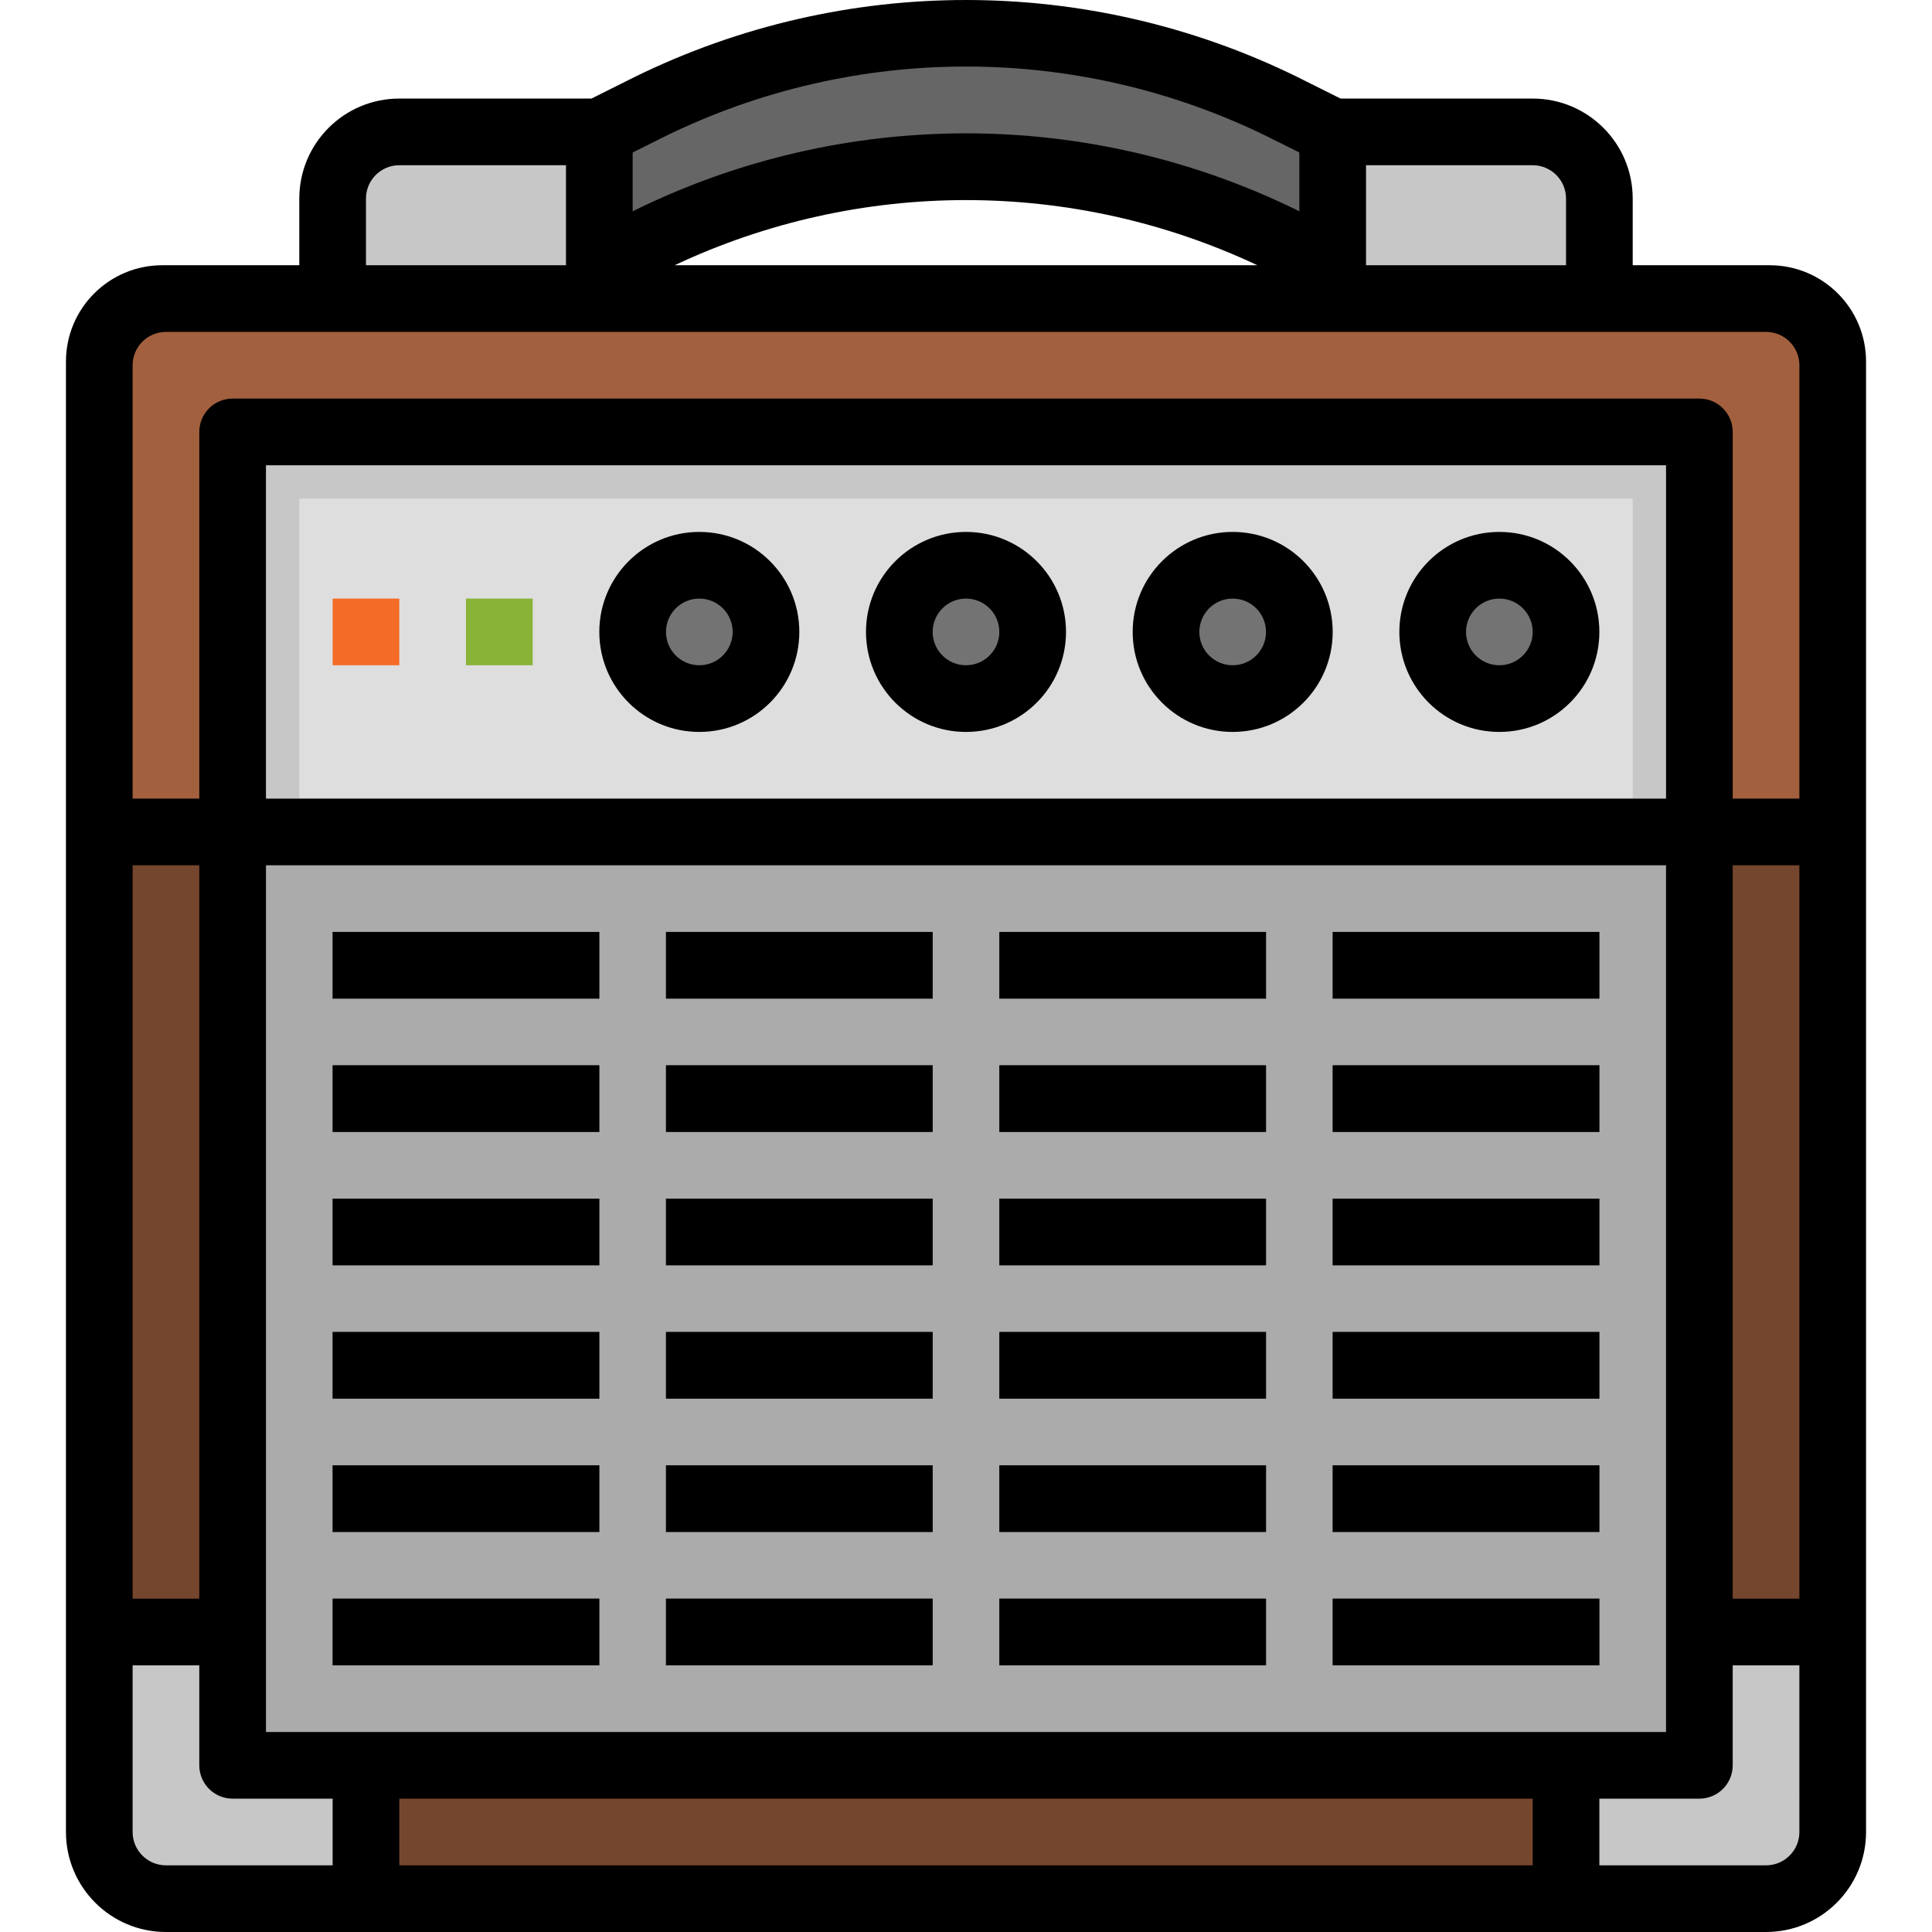 <?xml version="1.0" encoding="iso-8859-1"?>
<!-- Generator: Adobe Illustrator 19.0.0, SVG Export Plug-In . SVG Version: 6.00 Build 0)  -->
<svg version="1.1" id="Capa_1" xmlns="http://www.w3.org/2000/svg" xmlns:xlink="http://www.w3.org/1999/xlink" x="0px" y="0px"
	 viewBox="0 0 463.654 463.654" style="enable-background:new 0 0 463.654 463.654;" xml:space="preserve">
<path style="fill:#75462E;" d="M39.827,71.654h384c8.837,0,16,7.163,16,16v352c0,8.837-7.163,16-16,16h-384c-8.837,0-16-7.163-16-16
	v-352C23.827,78.818,30.991,71.654,39.827,71.654z"/>
<path style="fill:#A3603E;" d="M38.915,71.654h385.824c8.333,0,15.088,6.755,15.088,15.088v0v112.912l0,0h-416l0,0V86.742
	C23.827,78.409,30.582,71.654,38.915,71.654L38.915,71.654z"/>
<g>
	<path style="fill:#C7C7C7;" d="M55.827,423.654v-32h-32v48c0,8.837,7.163,16,16,16h48v-32H55.827z"/>
	<path style="fill:#C7C7C7;" d="M407.827,423.654h-32v32h48c8.837,0,16-7.163,16-16v-48h-32V423.654z"/>
	<path style="fill:#C7C7C7;" d="M55.827,103.654h352v96h-352V103.654z"/>
</g>
<path style="fill:#DEDEDE;" d="M71.827,119.654h320v80h-320V119.654z"/>
<g>
	<circle style="fill:#737373;" cx="167.827" cy="151.654" r="16"/>
	<circle style="fill:#737373;" cx="231.827" cy="151.654" r="16"/>
	<circle style="fill:#737373;" cx="295.827" cy="151.654" r="16"/>
	<circle style="fill:#737373;" cx="359.827" cy="151.654" r="16"/>
</g>
<path style="fill:#ABABAB;" d="M55.827,199.654h352v224h-352V199.654z"/>
<path style="fill:#F46B27;" d="M79.827,143.654h16v16h-16V143.654z"/>
<path style="fill:#88B337;" d="M111.827,143.654h16v16h-16V143.654z"/>
<g>
	<path style="fill:#C7C7C7;" d="M95.827,31.654h48l0,0v40l0,0h-64l0,0v-24C79.827,38.818,86.991,31.654,95.827,31.654z"/>
	<path style="fill:#C7C7C7;" d="M319.827,31.654h48c8.837,0,16,7.163,16,16v24l0,0h-64l0,0V31.654L319.827,31.654z"/>
</g>
<g>
	<path style="fill:#666666;" d="M319.827,63.654l-12.224-6.112c-23.528-11.762-49.471-17.886-75.776-17.888
		c-26.305,0.002-52.248,6.126-75.776,17.888l-12.224,6.112v-32l12.224-6.112c23.528-11.762,49.471-17.886,75.776-17.888
		c26.305,0.002,52.248,6.126,75.776,17.888l12.224,6.112V63.654z"/>
	<g>
		<path id="SVGCleanerId_0" style="fill:#666666;" d="M79.827,223.654h64v16h-64V223.654z"/>
	</g>
	<g>
		<path id="SVGCleanerId_1" style="fill:#666666;" d="M159.827,223.654h64v16h-64V223.654z"/>
	</g>
	<g>
		<path id="SVGCleanerId_2" style="fill:#666666;" d="M239.827,223.654h64v16h-64V223.654z"/>
	</g>
	<g>
		<path id="SVGCleanerId_3" style="fill:#666666;" d="M319.827,223.654h64v16h-64V223.654z"/>
	</g>
	<g>
		<path id="SVGCleanerId_4" style="fill:#666666;" d="M79.827,255.654h64v16h-64V255.654z"/>
	</g>
	<g>
		<path id="SVGCleanerId_5" style="fill:#666666;" d="M159.827,255.654h64v16h-64V255.654z"/>
	</g>
	<g>
		<path id="SVGCleanerId_6" style="fill:#666666;" d="M239.827,255.654h64v16h-64V255.654z"/>
	</g>
	<g>
		<path id="SVGCleanerId_7" style="fill:#666666;" d="M319.827,255.654h64v16h-64V255.654z"/>
	</g>
	<g>
		<path id="SVGCleanerId_8" style="fill:#666666;" d="M79.827,287.654h64v16h-64V287.654z"/>
	</g>
	<g>
		<path id="SVGCleanerId_9" style="fill:#666666;" d="M159.827,287.654h64v16h-64V287.654z"/>
	</g>
	<g>
		<path id="SVGCleanerId_10" style="fill:#666666;" d="M239.827,287.654h64v16h-64V287.654z"/>
	</g>
	<g>
		<path id="SVGCleanerId_11" style="fill:#666666;" d="M319.827,287.654h64v16h-64V287.654z"/>
	</g>
	<g>
		<path id="SVGCleanerId_12" style="fill:#666666;" d="M79.827,319.654h64v16h-64V319.654z"/>
	</g>
	<g>
		<path id="SVGCleanerId_13" style="fill:#666666;" d="M159.827,319.654h64v16h-64V319.654z"/>
	</g>
	<g>
		<path id="SVGCleanerId_14" style="fill:#666666;" d="M239.827,319.654h64v16h-64V319.654z"/>
	</g>
	<g>
		<path id="SVGCleanerId_15" style="fill:#666666;" d="M319.827,319.654h64v16h-64V319.654z"/>
	</g>
	<g>
		<path id="SVGCleanerId_16" style="fill:#666666;" d="M79.827,351.654h64v16h-64V351.654z"/>
	</g>
	<g>
		<path id="SVGCleanerId_17" style="fill:#666666;" d="M159.827,351.654h64v16h-64V351.654z"/>
	</g>
	<g>
		<path id="SVGCleanerId_18" style="fill:#666666;" d="M239.827,351.654h64v16h-64V351.654z"/>
	</g>
	<g>
		<path id="SVGCleanerId_19" style="fill:#666666;" d="M319.827,351.654h64v16h-64V351.654z"/>
	</g>
	<g>
		<path id="SVGCleanerId_20" style="fill:#666666;" d="M79.827,383.654h64v16h-64V383.654z"/>
	</g>
	<g>
		<path id="SVGCleanerId_21" style="fill:#666666;" d="M159.827,383.654h64v16h-64V383.654z"/>
	</g>
	<g>
		<path id="SVGCleanerId_22" style="fill:#666666;" d="M239.827,383.654h64v16h-64V383.654z"/>
	</g>
	<g>
		<path id="SVGCleanerId_23" style="fill:#666666;" d="M319.827,383.654h64v16h-64V383.654z"/>
	</g>
</g>
<path d="M167.827,175.654c13.255,0,24-10.745,24-24s-10.745-24-24-24s-24,10.745-24,24S154.572,175.654,167.827,175.654z
	 M167.827,143.654c4.418,0,8,3.582,8,8s-3.582,8-8,8s-8-3.582-8-8S163.409,143.654,167.827,143.654z"/>
<path d="M231.827,175.654c13.255,0,24-10.745,24-24s-10.745-24-24-24c-13.255,0-24,10.745-24,24S218.572,175.654,231.827,175.654z
	 M231.827,143.654c4.418,0,8,3.582,8,8s-3.582,8-8,8s-8-3.582-8-8S227.409,143.654,231.827,143.654z"/>
<path d="M295.827,175.654c13.255,0,24-10.745,24-24s-10.745-24-24-24s-24,10.745-24,24S282.572,175.654,295.827,175.654z
	 M295.827,143.654c4.418,0,8,3.582,8,8s-3.582,8-8,8s-8-3.582-8-8S291.409,143.654,295.827,143.654z"/>
<path d="M359.827,175.654c13.255,0,24-10.745,24-24s-10.745-24-24-24s-24,10.745-24,24S346.572,175.654,359.827,175.654z
	 M359.827,143.654c4.418,0,8,3.582,8,8s-3.582,8-8,8s-8-3.582-8-8S355.409,143.654,359.827,143.654z"/>
<path id="SVGCleanerId_0_1_" d="M79.827,223.654h64v16h-64V223.654z"/>
<path id="SVGCleanerId_1_1_" d="M159.827,223.654h64v16h-64V223.654z"/>
<path id="SVGCleanerId_2_1_" d="M239.827,223.654h64v16h-64V223.654z"/>
<path id="SVGCleanerId_3_1_" d="M319.827,223.654h64v16h-64V223.654z"/>
<path id="SVGCleanerId_4_1_" d="M79.827,255.654h64v16h-64V255.654z"/>
<path id="SVGCleanerId_5_1_" d="M159.827,255.654h64v16h-64V255.654z"/>
<path id="SVGCleanerId_6_1_" d="M239.827,255.654h64v16h-64V255.654z"/>
<path id="SVGCleanerId_7_1_" d="M319.827,255.654h64v16h-64V255.654z"/>
<path id="SVGCleanerId_8_1_" d="M79.827,287.654h64v16h-64V287.654z"/>
<path id="SVGCleanerId_9_1_" d="M159.827,287.654h64v16h-64V287.654z"/>
<path id="SVGCleanerId_10_1_" d="M239.827,287.654h64v16h-64V287.654z"/>
<path id="SVGCleanerId_11_1_" d="M319.827,287.654h64v16h-64V287.654z"/>
<path id="SVGCleanerId_12_1_" d="M79.827,319.654h64v16h-64V319.654z"/>
<path id="SVGCleanerId_13_1_" d="M159.827,319.654h64v16h-64V319.654z"/>
<path id="SVGCleanerId_14_1_" d="M239.827,319.654h64v16h-64V319.654z"/>
<path id="SVGCleanerId_15_1_" d="M319.827,319.654h64v16h-64V319.654z"/>
<path id="SVGCleanerId_16_1_" d="M79.827,351.654h64v16h-64V351.654z"/>
<path id="SVGCleanerId_17_1_" d="M159.827,351.654h64v16h-64V351.654z"/>
<path id="SVGCleanerId_18_1_" d="M239.827,351.654h64v16h-64V351.654z"/>
<path id="SVGCleanerId_19_1_" d="M319.827,351.654h64v16h-64V351.654z"/>
<path id="SVGCleanerId_20_1_" d="M79.827,383.654h64v16h-64V383.654z"/>
<path id="SVGCleanerId_21_1_" d="M159.827,383.654h64v16h-64V383.654z"/>
<path id="SVGCleanerId_22_1_" d="M239.827,383.654h64v16h-64V383.654z"/>
<path id="SVGCleanerId_23_1_" d="M319.827,383.654h64v16h-64V383.654z"/>
<path d="M424.739,63.654h-32.912v-16c0-13.255-10.745-24-24-24h-46.112l-10.536-5.264c-50.06-24.52-108.644-24.52-158.704,0
	l-10.536,5.264H95.827c-13.255,0-24,10.745-24,24v16H38.915c-12.744,0.018-23.07,10.344-23.088,23.088v352.912
	c0,13.255,10.745,24,24,24l0,0h384c13.255,0,24-10.745,24-24l0,0V86.742C447.81,73.999,437.483,63.672,424.739,63.654
	L424.739,63.654z M367.827,431.654v16h-272v-16H367.827z M87.827,415.654h-24v-208h336v208H87.827z M31.827,207.654h16v176h-16
	V207.654z M399.827,191.654h-336v-80h336V191.654z M415.827,207.654h16v176h-16V207.654z M375.827,47.654v16h-48v-24h40
	C372.245,39.654,375.827,43.236,375.827,47.654z M159.635,32.702c45.542-22.312,98.842-22.312,144.384,0l7.808,3.896v14.12
	l-0.648-0.328c-50.06-24.52-108.644-24.52-158.704,0l-0.648,0.328v-14.12L159.635,32.702z M301.755,63.654H161.899
	C206.187,42.806,257.467,42.806,301.755,63.654z M87.827,47.654c0-4.418,3.582-8,8-8h40v24h-48V47.654z M79.827,79.654h344
	c4.418,0,8,3.582,8,8v104h-16v-88c0-4.418-3.582-8-8-8h-352c-4.418,0-8,3.582-8,8v88h-16v-104c0-4.418,3.582-8,8-8H79.827z
	 M39.827,447.654c-4.418,0-8-3.582-8-8v-40h16v24c0,4.418,3.582,8,8,8h24v16H39.827z M431.827,439.654c0,4.418-3.582,8-8,8h-40v-16
	h24c4.418,0,8-3.582,8-8v-24h16V439.654z"/>
<g>
</g>
<g>
</g>
<g>
</g>
<g>
</g>
<g>
</g>
<g>
</g>
<g>
</g>
<g>
</g>
<g>
</g>
<g>
</g>
<g>
</g>
<g>
</g>
<g>
</g>
<g>
</g>
<g>
</g>
</svg>

